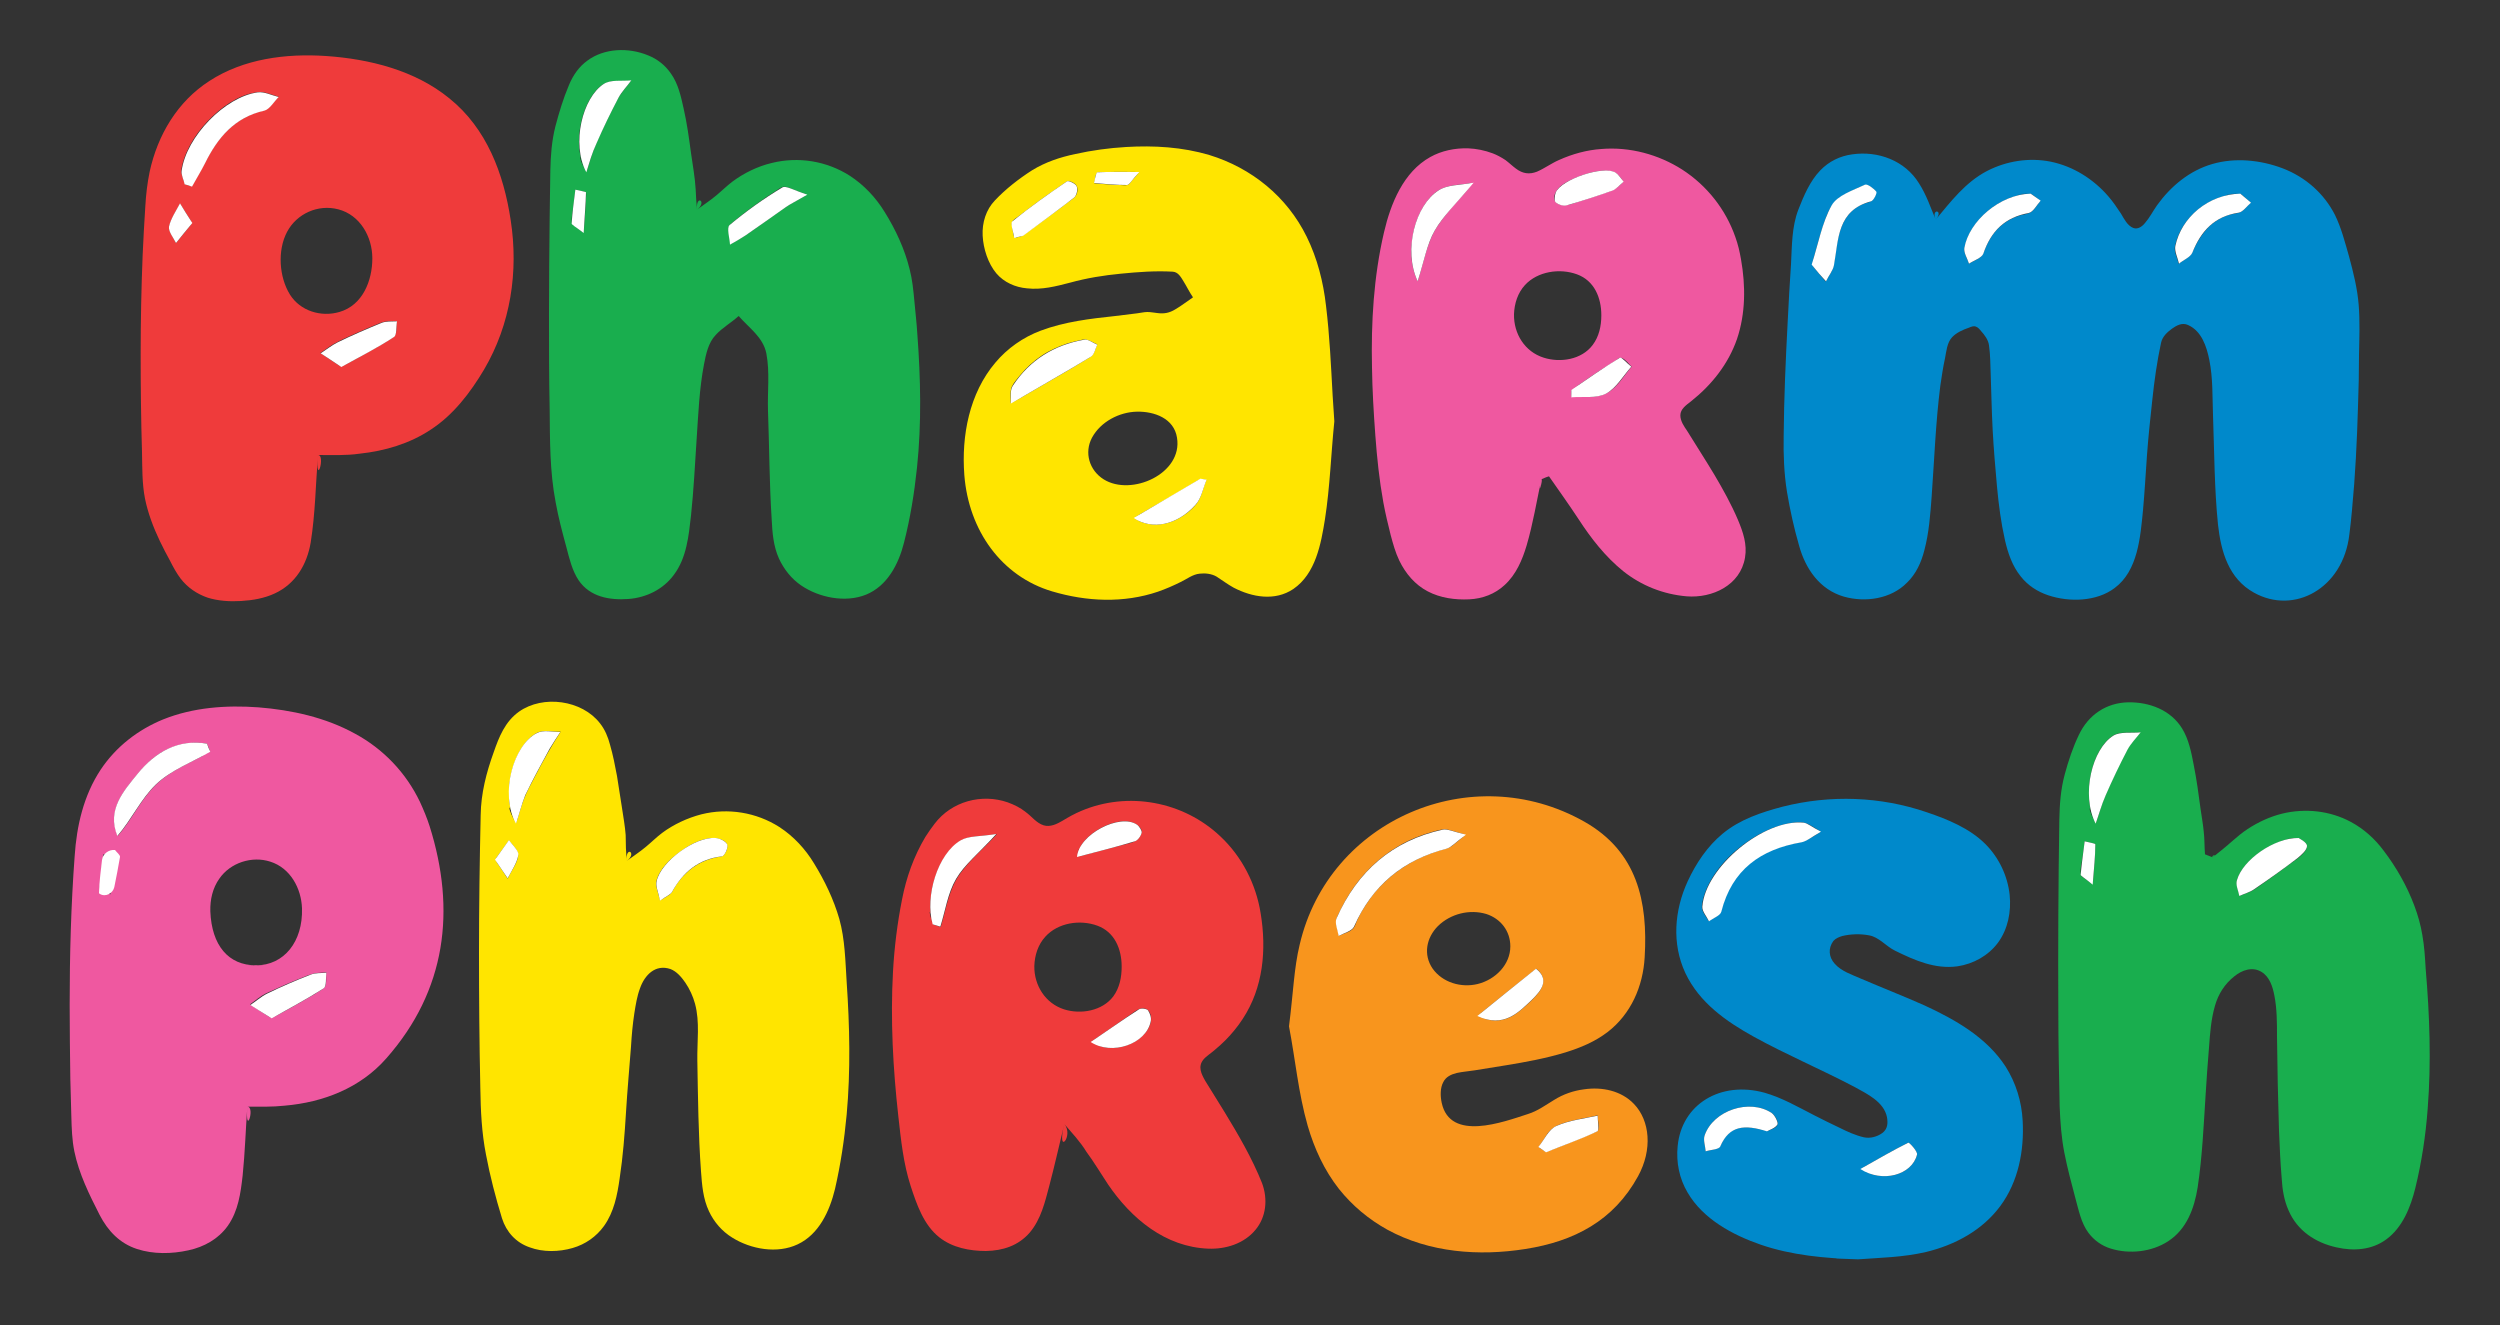 <?xml version="1.0" encoding="utf-8"?>
<!-- Generator: Adobe Illustrator 19.0.0, SVG Export Plug-In . SVG Version: 6.00 Build 0)  -->
<svg version="1.1" id="Layer_1" xmlns="http://www.w3.org/2000/svg" xmlns:xlink="http://www.w3.org/1999/xlink" x="0px" y="0px"
	 viewBox="0 0 750 397.5" style="enable-background:new 0 0 750 397.5;" xml:space="preserve">
<rect x="0" y="0" width="750" height="397.5" fill="#333333" stroke="none"/>
<style type="text/css">
	.st0{fill:#0089CB;}
	.st1{fill:#19AE4E;}
	.st2{fill:#EF3B3B;}
	.st3{fill:#EF58A0;}
	.st4{fill:#FFE500;}
	.st5{fill:#FFFFFF;}
	.st6{fill:#F8951D;}
</style>
<g id="XMLID_53_">
	<path id="XMLID_421_" class="st0" d="M580.7,65.9c4.6-5.5,8.9-11.2,15.4-14.6c5.8-3,12.6-4.1,19.1-2.8c6.8,1.4,12.8,5.2,17.3,10.4
		c1.4,1.6,2.6,3.4,3.8,5.2c0.9,1.5,1.9,3.6,3.7,4.3c1.4,0.5,2.7-0.5,3.5-1.5c1.4-1.6,2.4-3.6,3.6-5.3c4.1-5.7,9.7-10.4,16.6-12.4
		c6.9-2,14.5-1.2,21.1,1.3c6.8,2.6,12.4,7.5,15.7,14c1.9,3.9,3,8.2,4.2,12.4c1.3,4.8,2.5,9.6,2.9,14.5c0.4,5,0.2,10.1,0.1,15.1
		c0,5.1-0.1,10.2-0.3,15.4c-0.3,10.4-0.8,20.7-1.8,31.1c-0.2,2.5-0.5,5-0.8,7.4c-1.9,16.2-16.6,24.1-28.6,17.4
		c-7.6-4.2-9.9-12.3-10.8-20.4c-1.1-10.9-1.1-21.9-1.5-32.9c-0.2-5.4,0-11.1-1.1-16.5c-0.8-4-2.3-8.7-6.4-10.5
		c-1.7-0.8-3.4,0.1-4.8,1.1c-1.5,1.1-2.9,2.4-3.3,4.3c-1.2,5.6-2,11.3-2.6,17c-0.6,5.5-1.2,11.1-1.6,16.6
		c-0.4,5.5-0.7,11.1-1.2,16.6c-0.8,8-1.5,18.1-8.5,23.3c-5.4,4.1-13.6,4.3-19.9,2.2c-3.3-1.1-6.2-3-8.3-5.7
		c-2.5-3.1-3.8-6.9-4.7-10.8c-1.2-5.3-1.9-10.7-2.4-16.1c-0.5-5.6-1-11.3-1.3-17c-0.3-5.7-0.4-11.4-0.6-17c-0.1-2.8-0.1-5.6-0.5-8.4
		c-0.2-1.6-1.3-3.1-2.4-4.3c-0.4-0.5-0.9-1.1-1.5-1.3c-0.7-0.3-1.4,0-2.1,0.3c-1.8,0.6-3.8,1.5-5.1,2.9c-1.5,1.6-1.7,4.3-2.1,6.3
		c-0.6,2.7-1,5.5-1.4,8.2c-1.4,11-1.8,22.1-2.6,33.2c-0.4,5.4-0.8,11-2.2,16.2c-0.9,3.6-2.5,7.1-5.2,9.7c-4.8,4.9-12.5,6-18.9,4.2
		c-7.3-2.1-11.6-8.4-13.5-15.4c-1.5-5.2-2.7-10.6-3.6-16c-0.9-5.6-1.1-11.2-1-16.8c0.1-11.4,0.6-22.8,1.2-34.2
		c0.3-5.8,0.6-11.5,1-17.3c0.3-5.5,0.2-11.2,2.2-16.4c1.6-4.1,3.5-8.6,6.6-11.8c2.6-2.7,5.9-4.3,9.6-4.8c7.8-1.1,15.8,1.9,20,8.7
		C577.9,58.4,579.2,62.3,580.7,65.9C583.3,62.9,579.2,62.4,580.7,65.9z M543.5,79.4c1.6,1.9,2.9,3.5,4.2,5.1
		c0.6-1.2,1.4-2.2,1.9-3.4c0.5-1.1,0.6-2.2,0.8-3.3c0.3-1.9,0.5-3.7,0.9-5.6c0.7-3.6,2-7.2,5-9.5c0.8-0.6,1.7-1.1,2.7-1.5
		c0.9-0.4,2.2-0.5,2.8-1.2c0.4-0.5,0.9-1.3,1-2c0.1-0.9-1.1-1.6-1.7-2c-1-0.6-1.4-0.7-2.4-0.2c-1.1,0.5-2.2,1-3.3,1.5
		c-2,1-4.3,2.1-5.6,4c-1.7,2.4-2.6,5.6-3.5,8.4C545.3,72.9,544.5,76.2,543.5,79.4C545.1,81.4,545.5,73.1,543.5,79.4z M609.2,58.1
		c-5.5,0.2-10.9,3-14.7,6.9c-1.8,1.9-3.3,4-4.3,6.5c-0.4,1.1-0.9,2.4-0.9,3.5c0.1,1.5,1,2.8,1.4,4.1c1.1-0.7,2.5-1.2,3.5-2
		c0.9-0.8,1.1-2,1.6-3.1c1-2.2,2.3-4.3,4.1-5.9c1.8-1.7,3.9-2.8,6.2-3.5c1.1-0.3,2.5-0.4,3.4-1.1c1.1-0.9,1.7-2.2,2.6-3.2
		C610.9,59.2,609.6,58.3,609.2,58.1C600,58.3,609.6,58.3,609.2,58.1z M672.1,58.1c-9.6,0.3-17.7,7.1-19.6,15.7
		c-0.4,1.6,0.7,3.5,1.1,5.3c1.1-0.8,2.3-1.4,3.3-2.3c0.8-0.8,1.2-2,1.7-3c1.1-2.1,2.4-4.1,4.1-5.8c1.7-1.6,3.7-2.8,5.9-3.5
		c1.2-0.4,2.6-0.4,3.6-0.9c1.2-0.6,2-1.9,3-2.8C673.9,59.6,672.6,58.4,672.1,58.1C662.5,58.3,672.6,58.4,672.1,58.1z"/>
	<path id="XMLID_406_" class="st1" d="M209.1,62.9c1.9-1.4,3.9-2.7,5.7-4.2c1.7-1.4,3.2-2.9,4.9-4.2c3.5-2.6,7.6-4.6,11.8-5.6
		c8-2,16.5-0.6,23.4,3.8c4.3,2.8,7.8,6.5,10.5,10.9c3.3,5.3,6,11.1,7.5,17.2c0.8,3.1,1.1,6.2,1.4,9.4c0.3,3.3,0.7,6.7,0.9,10
		c1,13.3,1.3,26.8-0.1,40.1c-0.8,7.6-2,15.1-3.9,22.5c-1.6,6.4-5,13-11.4,15.6c-6.2,2.5-14.1,0.9-19.5-2.8c-2.9-2-5.1-4.8-6.6-8
		c-1.7-3.8-2-7.8-2.2-11.9c-0.7-10.8-0.7-21.6-1.1-32.4c-0.2-5.7,0.6-11.6-0.5-17.3c-1-4.9-5.2-7.6-8.3-11.2c-2.2,2-4.9,3.5-6.9,5.7
		c-2.2,2.3-2.9,5.7-3.5,8.8c-1.4,7.3-1.7,14.9-2.2,22.3c-0.5,7.7-0.9,15.5-1.7,23.1c-0.7,6.1-1.3,12.6-5.1,17.7
		c-3.2,4.4-8.3,6.9-13.7,7.3c-5.6,0.4-11.5-0.6-14.9-5.6c-2-3-2.8-6.6-3.7-10c-1.2-4.4-2.4-8.9-3.2-13.4c-1.8-9.3-1.7-18.7-1.8-28.1
		c-0.2-9.5-0.2-18.9-0.2-28.4c0-9.6,0.1-19.2,0.2-28.8c0.1-4.7,0.1-9.5,0.2-14.2c0.1-4.5,0.4-8.8,1.5-13.2c1.1-4.2,2.4-8.5,4.1-12.5
		c1.2-2.9,3-5.5,5.5-7.3c5.1-3.8,12.4-4,18.2-1.6c2.8,1.1,5.2,3,6.9,5.5c2.2,3.1,3,6.9,3.8,10.5c1,4.4,1.6,8.8,2.2,13.3
		c0.5,3.6,1.2,7.3,1.4,10.9C208.8,58.9,208.9,60.9,209.1,62.9C212.3,60.5,208.7,58.1,209.1,62.9z M175.9,51.7
		c0.8-2.4,1.5-4.9,2.4-7.3c0.9-2.4,2.1-4.8,3.2-7.1c1.1-2.4,2.3-4.7,3.5-7.1c1.2-2.2,2.8-4,4.3-6c-2.6,0.3-5.8-0.4-8.2,1
		c-1.7,1-3.1,2.8-4.1,4.5c-2.4,4.2-3.5,9.2-3.3,14C173.9,46.5,174.6,49.3,175.9,51.7C176.8,48.8,171.3,43.1,175.9,51.7z M242.2,58.4
		c-1.5-0.5-2.9-1-4.3-1.6c-0.8-0.3-1.8-0.8-2.7-0.8c-1.1,0.1-2.2,1.2-3.1,1.7c-1.5,0.9-2.9,1.9-4.3,2.9c-2.7,1.9-5.4,3.9-8,6.1
		c-1.1,0.9-1.4,1.4-1.2,2.8c0.1,1.3,0.4,2.5,0.5,3.8c2.3-1.3,4.5-2.6,6.6-4.1c2.3-1.6,4.5-3.2,6.8-4.8c1.6-1.1,3.1-2.3,4.7-3.2
		C238.9,60.2,240.6,59.3,242.2,58.4C238.1,57.1,238.6,60.5,242.2,58.4z M175.1,69.9c0.2-3,0.5-6,0.6-8.9c0-0.6,0-1.2,0.1-1.8
		c0-0.4,0.2-1.2-0.1-1.5c-0.2-0.3-1.1-0.3-1.3-0.4c-0.6-0.1-1.2-0.2-1.8-0.4c-0.2,1.7-0.4,3.4-0.6,5c-0.2,1.5-0.6,3.3-0.5,4.8
		c0,0.5,0.3,0.7,0.8,1C173.2,68.5,174.1,69.1,175.1,69.9C175.4,64.8,172.5,67.9,175.1,69.9z"/>
	<path id="XMLID_394_" class="st2" d="M95.4,136.5c-0.7,8.7-0.8,17.6-2.2,26.3c-1.1,6.5-4.5,12.3-10.7,15.2
		c-3.2,1.5-6.7,2.1-10.2,2.3c-3.3,0.2-6.8,0-10-1c-3.2-1.1-6-3-8.1-5.7c-1.2-1.6-2.2-3.4-3.1-5.2c-1.1-2-2.2-4.1-3.2-6.2
		c-1.9-4-3.5-8.2-4.4-12.6c-0.9-4.6-0.8-9.3-0.9-14c-0.3-9.8-0.4-19.6-0.4-29.5c0-9.9,0.2-19.8,0.6-29.7c0.2-4.9,0.5-9.7,0.8-14.6
		c0.2-3.5,0.6-6.9,1.3-10.3c2.4-11,8.3-21,17.9-27.2c10.3-6.7,23-8.3,35-7.5c13.1,0.9,26.7,4.3,37,12.7c11.2,9,16.3,22.6,18.4,36.5
		c2.4,15.5,0,31.3-8,44.9c-4.1,6.9-9.2,13.6-16,18c-6.3,4.2-13.8,6.4-21.3,7.2C103.8,136.7,99.6,136.5,95.4,136.5
		C94.6,146.7,97.8,136.5,95.4,136.5z M111.7,77.5c0-6.5-3.7-13-10.2-14.7c-6.1-1.6-12.5,1.3-15.4,6.8c-2.9,5.5-2.4,13.5,0.9,18.8
		c3.1,4.9,9.3,6.8,14.8,5.2C108.8,91.6,111.7,84.2,111.7,77.5C111.7,69.1,111.7,87.7,111.7,77.5z M55.4,55.3
		c0.7,0.2,1.4,0.4,2.1,0.6c1.5-2.7,3.1-5.4,4.5-8.1c1.1-2.1,2.4-4.2,3.9-6.1c2.9-3.7,6.7-6.5,11.1-8c1.3-0.4,2.6-0.5,3.7-1.5
		c1.1-1,1.8-2.2,2.9-3.2c-1.7-0.4-3.3-1.2-5.1-1.4c-1.3-0.1-2.7,0.3-4,0.6c-2.6,0.8-5.1,2.2-7.3,3.8c-4.7,3.5-8.8,8.2-11.2,13.6
		c-0.6,1.4-1.1,2.8-1.4,4.2c-0.2,0.8-0.3,1.6-0.1,2.5C54.8,53.4,55.2,54.3,55.4,55.3C56.1,55.5,55.1,53.9,55.4,55.3z M102.4,110.1
		c3.8-2.1,7.7-4.2,11.5-6.4c0.9-0.5,1.8-1,2.6-1.6c0.6-0.4,1.6-0.8,2-1.5c0.7-1.2,0.3-3,0.5-4.3c-1,0.1-1.9,0-2.9,0.1
		c-1,0.1-1.9,0.4-2.8,0.8c-2,0.8-4.1,1.7-6.1,2.6c-1.9,0.9-3.9,1.7-5.8,2.7c-1.9,0.9-3.5,2.2-5.3,3.4
		C97.9,107.1,99.6,108.2,102.4,110.1C107.8,107.1,99.6,108.2,102.4,110.1z M57.7,66.9c-1.6-2.5-2.7-4.2-3.7-5.8
		c-1,2.1-2.5,4-3.1,6.3c-0.6,2.1,1.1,3.7,1.9,5.5C54.3,71.1,55.8,69.2,57.7,66.9C56.1,64.4,55.8,69.2,57.7,66.9z"/>
	<path id="XMLID_388_" class="st3" d="M462.4,143.8c-1.4,6.6-2.5,13.3-4.4,19.8c-1.3,4.4-3.2,8.8-6.6,11.9
		c-2.9,2.7-6.6,4.1-10.6,4.3c-4.3,0.2-8.7-0.4-12.5-2.4c-3.8-2-6.6-5.3-8.5-9.2c-1.2-2.5-1.9-5.1-2.6-7.7c-0.8-3.2-1.6-6.5-2.2-9.8
		c-1.2-6.6-1.9-13.3-2.4-20.1c-0.5-6.8-0.9-13.5-1-20.3c-0.3-13.6,0.5-27.3,3.6-40.6c2-8.6,5.8-18.1,13.9-22.6
		c3.4-1.9,7.4-2.7,11.3-2.6c2.5,0.1,5,0.6,7.4,1.5c1.3,0.5,2.6,1.2,3.8,2c1.1,0.8,2.1,1.8,3.2,2.6c2,1.5,4,1.8,6.3,0.9
		c2.3-1,4.3-2.5,6.6-3.5c4-1.8,8.3-3,12.7-3.3c8.5-0.7,17.1,1.6,24.3,6.2c7.4,4.8,13,11.9,15.9,20.2c0.8,2.2,1.3,4.4,1.7,6.7
		c1.4,7.9,1.4,16.2-1.2,23.9c-2.6,7.5-7.6,13.8-13.8,18.7c-1.4,1.1-3.2,2.3-3.2,4.2c0,1.7,1.1,3.3,2,4.6c2.7,4.4,5.5,8.7,8.2,13.2
		c2.6,4.4,5.1,8.9,7.1,13.6c1.5,3.6,2.8,7.3,2.1,11.3c-1.4,8.3-9.8,12.2-17.5,11.6c-7-0.6-13.6-3.2-19.1-7.6
		c-5.3-4.3-9.6-9.8-13.3-15.5c-2.9-4.4-5.9-8.6-8.9-12.9C463.9,143.1,463.1,143.5,462.4,143.8C461.1,150,463.1,143.5,462.4,143.8z
		 M480.4,94.6c0-5.3-2.1-10.4-7.3-12.3c-5.2-1.9-11.8-0.9-15.6,3.2c-2.2,2.4-3.2,5.6-3.3,8.8c-0.1,5.8,3.2,11.2,8.9,13
		c5,1.6,11.4,0.6,14.7-3.8C479.7,101,480.4,97.8,480.4,94.6C480.4,86.2,480.4,102.9,480.4,94.6z M442.1,54.8c-3,0.6-6.2,0.5-9.1,1.6
		c-2.2,0.8-3.9,2.6-5.2,4.4c-3,4.2-4.4,9.6-4.4,14.8c0,3,0.6,6,1.9,8.8c1.8-5.5,2.7-11.6,5.9-16.5C434.4,63.1,438.5,59.1,442.1,54.8
		C437.8,55.6,436.8,61.2,442.1,54.8z M487.1,54.5c-0.9-1.1-1.7-2.5-3.1-3c-1-0.3-2.1-0.3-3.2-0.3c-2.8,0.2-5.7,1.1-8.3,2.2
		c-2,0.9-4.6,2.1-5.7,4.1c-0.7,1.2-0.9,2.9,0.5,3.6c2,1.1,4,0.1,6-0.5c2.5-0.8,5.1-1.6,7.6-2.5c1.1-0.4,2.5-0.7,3.5-1.4
		C485.4,56.2,486.2,55.2,487.1,54.5C486,53.2,485.7,55.5,487.1,54.5z M471.4,117c0,0.7,0,1.4,0.1,2.1c3.5-0.3,7.6,0.6,10.8-1.3
		c3.1-1.8,4.9-5.2,7.2-7.8c-0.9-0.8-1.8-2.2-3-2.6c-0.6-0.3-1.2,0.3-1.7,0.7c-0.9,0.6-1.8,1.2-2.7,1.7
		C478.4,112.1,474.9,114.6,471.4,117C471.4,117.7,476.3,113.7,471.4,117z"/>
	<path id="XMLID_375_" class="st4" d="M400.3,126.4c-1,9.8-1.3,19.6-2.8,29.3c-1.2,7.5-2.8,16.4-9.5,21c-5.5,3.7-12.3,2.5-17.9-0.4
		c-1.8-1-3.4-2.2-5.1-3.3c-1.5-0.9-3.5-1.1-5.1-0.9c-2.1,0.2-3.8,1.6-5.7,2.5c-2.2,1.1-4.5,2.1-6.8,2.9c-10.3,3.5-21.4,3-31.8-0.1
		c-15.1-4.5-25-18.2-26.3-34.9c-0.9-11.8,1.5-24.5,9.3-33.7c3.6-4.3,8.3-7.6,13.6-9.6c7.2-2.7,14.9-3.6,22.4-4.4
		c2.2-0.3,4.3-0.5,6.5-0.8c1-0.1,2.1-0.4,3.1-0.4c1,0,1.9,0.2,2.9,0.3c2.1,0.3,3.7,0,5.5-1.1c1.9-1.1,3.5-2.4,5.3-3.6
		c-1.1-1.6-1.9-3.3-2.9-4.9c-0.8-1.3-1.6-2.7-3.2-2.8c-5.2-0.3-10.4,0.1-15.5,0.6c-5.2,0.5-10.2,1.3-15.3,2.7
		c-4.2,1.1-8.5,2.2-12.9,1.7c-3.5-0.3-6.9-1.8-9.2-4.5c-2.5-3-3.9-7.4-4.1-11.3c-0.2-3.9,1-7.8,3.7-10.6c3.2-3.4,7.2-6.5,11.1-9
		c4.1-2.5,8.3-3.9,13-4.9c5-1.1,10.1-1.8,15.2-2.1c8.4-0.5,16.9,0,25,2.4C375.5,50.4,386.1,59,392,71c3.2,6.5,5,13.6,5.8,20.7
		c1.1,9,1.5,18.1,2,27.1C400,121.3,400.1,123.9,400.3,126.4C399.2,136.8,399.4,112.5,400.3,126.4z M341.1,123.5
		c-5.3,0.1-10.9,3-13.5,7.8c-2.4,4.5-0.8,9.8,3.5,12.5c8.3,5.2,23.8-1.7,22-12.5C352.2,125.5,346.3,123.4,341.1,123.5z M303.2,121.1
		c5-2.9,10-5.8,15-8.7c2.3-1.3,4.6-2.7,6.9-4.1c0.9-0.6,2.2-1.1,2.8-2c0.6-0.9,0.8-2,1.3-3c-1.6-0.6-2.7-1.7-4.5-1.4
		c-1.5,0.3-2.9,0.7-4.4,1.1c-2.7,0.9-5.4,2.1-7.8,3.7c-2.4,1.6-4.6,3.6-6.4,5.8c-0.9,1.1-2,2.3-2.6,3.6
		C302.9,117.8,303.3,119.5,303.2,121.1C312.1,115.9,303.4,119.3,303.2,121.1z M304.3,71.4c0.7-0.2,1.4-0.3,2-0.5
		c0.6-0.2,1.1-0.6,1.6-1c1.7-1.3,3.5-2.5,5.2-3.8c1.8-1.3,3.5-2.6,5.3-3.9c0.8-0.6,1.6-1.3,2.5-1.9c0.7-0.5,1.5-1,1.9-1.7
		c0.6-1.1,0.7-2.6-0.3-3.4c-0.5-0.4-1-0.7-1.6-0.8c-0.8-0.2-1.2,0.3-1.8,0.7c-3.5,2.4-7.1,4.9-10.5,7.5c-1,0.7-1.9,1.5-2.9,2.2
		c-0.6,0.5-1.9,1.1-2.1,1.9c-0.2,0.6,0.1,1.4,0.2,2C303.8,69.6,304.1,70.5,304.3,71.4C306,70.9,304,69.6,304.3,71.4z M340.1,155.4
		c3.9,2.6,8.7,2.5,12.8,0.5c2.2-1.1,4.5-2.8,6-4.7c1.6-2.1,2-4.8,3-7.2c-0.5-0.1-1-0.2-1.5-0.2c-0.6,0-1,0.3-1.5,0.6
		c-0.8,0.5-1.7,1-2.5,1.5c-1.8,1.1-3.6,2.1-5.4,3.2C347.5,151.1,343.8,153.2,340.1,155.4C345.6,159.1,347.2,151.2,340.1,155.4z
		 M341.8,51.6c-3.1,0-6.2-0.1-9.2,0c-0.6,0-1.2,0-1.8,0.1c-0.4,0-1.3-0.1-1.6,0.1c-0.7,0.5-0.7,2.5-0.9,3.2c1.7,0.1,3.4,0.3,5.1,0.4
		c0.9,0.1,1.7,0.1,2.6,0.1c0.6,0,1.6,0.2,2.2,0c0.5-0.1,0.9-0.7,1.2-1.1C340.2,53.5,341,52.5,341.8,51.6
		C336.4,51.6,339.5,54.2,341.8,51.6z"/>
	<path id="XMLID_363_" class="st5" d="M543.5,79.4c2-6.3,3.1-12.6,6-17.8c1.7-3,6.4-4.5,10-6.2c0.7-0.3,2.6,1.1,3.4,2.1
		c0.3,0.4-0.8,2.7-1.6,2.9c-10.2,2.7-9.7,11.4-11.1,19.1c-0.3,1.7-1.6,3.2-2.4,4.9C546.4,82.9,545.1,81.4,543.5,79.4z"/>
	<path id="XMLID_362_" class="st5" d="M609.2,58.1c0.4,0.3,1.7,1.2,3,2.1c-1.2,1.3-2.2,3.4-3.6,3.7c-7.1,1.3-11.3,5.4-13.6,12.2
		c-0.5,1.3-2.8,2-4.3,3c-0.5-1.6-1.6-3.2-1.4-4.7C590.7,66.3,600,58.3,609.2,58.1z"/>
	<path id="XMLID_361_" class="st5" d="M672.1,58.1c0.5,0.4,1.8,1.5,3.2,2.7c-1.2,1-2.4,2.8-3.7,3c-7.3,1.1-11.3,5.5-13.9,12
		c-0.6,1.4-2.7,2.2-4,3.3c-0.4-1.8-1.4-3.7-1.1-5.3C654.4,65.2,662.5,58.3,672.1,58.1z"/>
	<path id="XMLID_354_" class="st5" d="M175.9,51.7c-4.6-8.7-1.1-22.4,5.2-26.5c2.1-1.4,5.5-0.8,8.3-1.1c-1.3,1.8-2.9,3.4-3.9,5.3
		c-2.3,4.4-4.5,8.9-6.5,13.5C177.6,45.9,176.8,48.8,175.9,51.7z"/>
	<path id="XMLID_353_" class="st5" d="M242.2,58.4c-3.6,2.1-5.1,2.8-6.4,3.7c-4,2.8-8,5.7-12.1,8.5c-1.5,1-3.1,1.9-4.7,2.8
		c-0.1-2-1.1-5.1-0.1-5.9c4.9-4.1,10.2-7.9,15.7-11.2C235.7,55.5,238.1,57.1,242.2,58.4z"/>
	<path id="XMLID_352_" class="st5" d="M175.1,69.9c-2.6-2-3.7-2.5-3.6-2.9c0.2-3.4,0.7-6.7,1.1-10.1c1.1,0.3,3.2,0.6,3.2,0.8
		C175.7,61.3,175.4,64.8,175.1,69.9z"/>
	<path id="XMLID_346_" class="st5" d="M55.4,55.3c-0.3-1.4-1.1-2.8-0.9-4.1C55.9,41,67.5,29,77.4,27.7c2-0.2,4.1,0.9,6.2,1.4
		c-1.4,1.4-2.7,3.7-4.3,4.1c-8.9,2-14,8.1-17.8,15.8c-1.2,2.4-2.6,4.6-3.9,7C56.9,55.7,56.1,55.5,55.4,55.3z"/>
	<path id="XMLID_345_" class="st5" d="M102.4,110.1c-2.8-1.9-4.5-3-6.2-4.1c1.7-1.1,3.3-2.4,5.1-3.3c4.3-2.1,8.7-4,13.1-5.8
		c1.4-0.6,3.1-0.4,4.7-0.5c-0.3,1.6,0,4.1-0.9,4.7C113.2,104.4,107.8,107.1,102.4,110.1z"/>
	<path id="XMLID_344_" class="st5" d="M57.7,66.9c-1.9,2.3-3.4,4.1-4.9,6c-0.8-1.6-2.3-3.4-2.1-4.9c0.5-2.4,2.1-4.7,3.3-7
		C55,62.7,56.1,64.4,57.7,66.9z"/>
	<path id="XMLID_342_" class="st5" d="M442.1,54.8c-5.3,6.4-9.2,10-11.7,14.4c-2.3,4-3.1,8.9-5.1,15.2c-4.4-9.4-0.7-22.9,6.3-27.3
		C434.2,55.4,437.8,55.6,442.1,54.8z"/>
	<path id="XMLID_341_" class="st5" d="M487.1,54.5c-1.3,1.1-2.3,2.3-3.4,2.7c-4.5,1.6-9.1,3.1-13.7,4.4c-1,0.3-2.5-0.2-3.3-0.9
		c-0.5-0.4-0.3-2,0-2.9c1.6-4,14.5-8.3,18-6C485.5,52.3,486,53.2,487.1,54.5z"/>
	<path id="XMLID_340_" class="st5" d="M471.4,117c4.9-3.3,9.6-6.7,14.6-9.7c0.4-0.3,2.2,1.8,3.4,2.7c-2.5,2.8-4.5,6.4-7.6,8.1
		c-2.9,1.5-6.9,0.8-10.4,1.1C471.4,118.4,471.4,117.7,471.4,117z"/>
	<path id="XMLID_334_" class="st5" d="M303.2,121.1c0.2-1.7-0.3-3.9,0.6-5.3c5.1-7.8,12.4-12.3,21.5-13.9c1.2-0.2,2.6,1,3.9,1.5
		c-0.6,1.2-0.9,3-1.9,3.6C319.7,111.6,312.1,115.9,303.2,121.1z"/>
	<path id="XMLID_333_" class="st5" d="M304.3,71.4c-0.3-1.8-1.3-4.5-0.6-5c5.3-4.3,10.8-8.2,16.4-12c0.5-0.3,2.6,0.7,2.9,1.5
		c0.4,0.9,0,2.8-0.8,3.4c-5,3.9-10.1,7.6-15.2,11.4C306.6,70.9,306,70.9,304.3,71.4z"/>
	<path id="XMLID_332_" class="st5" d="M340.1,155.4c7.1-4.2,13.6-8,20-11.8c0.6,0.1,1.3,0.2,1.9,0.3c-1.1,2.6-1.6,5.7-3.4,7.6
		C353.1,157.6,345.6,159.1,340.1,155.4z"/>
	<path id="XMLID_331_" class="st5" d="M341.8,51.6c-2.4,2.6-3,3.9-3.7,3.9c-3.3,0-6.6-0.3-9.9-0.6c0.3-1.1,0.6-3.2,1-3.2
		C332.8,51.5,336.4,51.6,341.8,51.6z"/>
</g>
<g id="XMLID_54_">
	<path id="XMLID_416_" class="st1" d="M663.8,257.2c2-1.6,3.9-3.1,5.8-4.8c1.5-1.3,3-2.6,4.7-3.7c3.2-2.1,6.7-3.7,10.3-4.6
		c7-1.7,14.4-0.9,20.7,2.5c3.9,2.1,7.2,5.1,9.8,8.6c3.8,5,7,10.6,9.2,16.5c1.1,2.9,1.9,5.8,2.4,8.8c0.6,3.3,0.8,6.7,1,10.1
		c1.2,14,1.7,28.1,0.6,42.1c-0.6,8-1.8,15.9-3.7,23.7c-1.4,5.7-3.8,11.8-8.7,15.4c-4.3,3.2-9.8,3.6-15,2.4c-6.3-1.4-11.7-5-14.3-11
		c-1.4-3.1-1.9-6.4-2.1-9.8c-0.4-4.7-0.6-9.5-0.8-14.2c-0.3-9.4-0.5-18.9-0.6-28.3c0-4.1,0-8.3-0.8-12.3c-0.5-2.6-1.4-5.5-3.8-7
		c-2.7-1.7-5.9-0.6-8.2,1.3c-2.9,2.3-4.8,5.3-5.8,8.8c-1.2,4.1-1.5,8.4-1.8,12.6c-0.4,4.6-0.7,9.2-1,13.9c-0.6,9.3-1,18.7-2.4,28
		c-1,6.3-3.3,12.6-8.9,16.2c-4.9,3.2-11.6,3.9-17.1,2.2c-2.7-0.8-5.1-2.5-6.8-4.8c-2.2-3-2.9-6.8-3.9-10.4c-1.2-4.5-2.4-9-3.3-13.6
		c-0.9-4.6-1.2-9.1-1.4-13.8c-0.2-9.6-0.4-19.2-0.4-28.7c-0.1-19.2,0-38.3,0.3-57.5c0.1-4.6,0.4-8.9,1.6-13.4
		c1.1-4.1,2.5-8.3,4.3-12c2.8-5.9,8.2-9.6,14.8-9.7c6.3-0.1,12.7,2.3,16.1,7.8c2,3.2,2.8,7.2,3.5,10.9c0.9,4.5,1.5,9,2.1,13.5
		c0.3,2.1,0.7,4.3,0.9,6.4c0.3,2.3,0.2,4.7,0.4,7C662.3,256.6,663.1,256.9,663.8,257.2C665.5,255.8,663.1,256.9,663.8,257.2z
		 M628.7,247.1c0.9-2.5,1.6-5,2.5-7.5c1-2.4,2.1-4.8,3.2-7.2c1.1-2.4,2.3-4.8,3.5-7.1c1.1-2.1,2.8-3.8,4.2-5.6
		c-2.8,0.3-6.1-0.4-8.2,1C627.7,224.6,624.2,238.3,628.7,247.1C629.7,244.3,624.2,238.3,628.7,247.1z M689.6,251.4
		c-7.4,0-16.8,6.7-18.5,12.6c-0.4,1.4,0.5,3.2,0.7,4.8c1.2-0.5,2.5-0.9,3.7-1.5c1.3-0.7,2.4-1.6,3.6-2.4c2.4-1.7,4.7-3.3,7-5.1
		c1.9-1.4,4.5-2.8,5.7-4.9C692.9,253,690.7,252.3,689.6,251.4C682.2,251.3,690,251.7,689.6,251.4z M627.8,265.4
		c0.4-5,0.8-8.6,0.8-12.1c0-0.3-2.1-0.6-3.2-0.9c-0.2,1.7-0.4,3.3-0.7,5c-0.2,1.5-0.7,3.3-0.5,4.8c0,0.5,0.3,0.7,0.7,1
		C626,263.9,626.9,264.6,627.8,265.4C628.2,260.3,625.3,263.3,627.8,265.4z"/>
	<path id="XMLID_411_" class="st4" d="M188,258.3c1.9-1.4,3.9-2.7,5.7-4.2c1.7-1.4,3.2-2.9,4.9-4.2c3.5-2.6,7.6-4.5,11.8-5.6
		c8-2,16.5-0.6,23.4,3.8c4.3,2.8,7.8,6.6,10.4,10.9c3.2,5.2,5.9,10.8,7.6,16.7c1.7,6.1,1.8,12.6,2.2,18.9c0.9,13.2,1.2,26.6,0,39.8
		c-0.7,7.5-1.8,14.9-3.5,22.3c-1.6,6.6-4.8,13.6-11.2,16.6c-6.1,2.9-14,1.5-19.6-2c-3.1-1.9-5.5-4.7-7-7.9c-1.8-3.8-2.1-7.9-2.4-12
		c-0.8-11-0.9-22.1-1.1-33.2c-0.1-5.7,0.8-11.6-0.7-17.1c-0.6-2.2-1.6-4.4-2.9-6.3c-1.1-1.6-2.6-3.4-4.5-4.1
		c-4.5-1.5-7.7,1.8-9.1,5.8c-0.9,2.4-1.3,5-1.7,7.5c-0.5,3.3-0.8,6.6-1,10c-0.5,6.6-1.1,13.1-1.5,19.7c-0.4,6.6-0.9,13.2-1.9,19.8
		c-0.7,5-1.7,10.1-4.7,14.3c-2.3,3.2-5.6,5.5-9.4,6.6c-4.1,1.2-8.9,1.3-12.9-0.2c-4.1-1.4-7-4.6-8.3-8.7c-1.9-6.2-3.6-12.7-4.8-19.1
		c-1.3-6.6-1.6-13.2-1.7-19.9c-0.3-13.6-0.4-27.3-0.4-40.9c0-13.7,0.2-27.4,0.5-41.1c0.1-6.5,1.7-12.7,3.9-18.8
		c1.6-4.6,3.4-9.2,7.6-12.2c7.2-5.1,18.9-3.5,24.3,3.5c1.5,1.9,2.4,4.1,3,6.4c0.9,3.1,1.5,6.2,2.1,9.4c0.5,3.2,1,6.4,1.5,9.6
		c0.4,2.7,0.9,5.4,1.1,8.1C187.7,253.1,187.8,255.7,188,258.3C191.3,255.9,187.6,253.5,188,258.3z M154.8,247.1
		c0.8-2.4,1.4-4.8,2.3-7.2c0.9-2.4,2.2-4.7,3.4-7c2.4-4.6,4.9-9.1,7.7-13.4c-2.4,0.1-5.1-0.6-7,0.3
		C154.2,223.4,149.9,237.9,154.8,247.1C155.8,244.2,149.9,237.9,154.8,247.1z M198,270.2c0.9-0.6,1.8-1.1,2.7-1.7
		c0.7-0.5,1-1,1.3-1.6c1-1.8,2.2-3.4,3.7-4.8c2.8-2.8,6.4-4.5,10.3-5.1c0.8-0.1,1.1-0.3,1.5-1c0.4-0.6,0.8-1.5,0.7-2.3
		c-0.2-1.7-2.9-2.3-4.3-2.3c-3.5,0.1-7,2-9.7,4c-3,2.1-6.4,5.3-7.3,9C196.6,265.9,197.5,267.7,198,270.2
		C200,268.8,197.5,267.7,198,270.2z M148.5,257.9c1.6,2.3,2.7,4,3.8,5.7c1-2.2,2.6-4.2,3.1-6.5c0.4-2-1.7-3.5-2.7-5
		C151.4,253.9,150.1,255.7,148.5,257.9C150.1,260.3,150.1,255.7,148.5,257.9z"/>
	<path id="XMLID_400_" class="st3" d="M74.2,332c-0.5,6.9-0.7,13.7-1.4,20.6c-0.6,5.3-1.3,10.7-4.5,15.2c-2.8,3.9-7.1,6.3-11.8,7.3
		c-5,1.1-10.5,1.2-15.4-0.4c-5.2-1.7-8.7-5.4-11.2-10.2c-3.1-6.1-6.2-12.3-7.6-19.1c-0.7-3.5-0.8-6.9-0.9-10.5
		c-0.1-3.7-0.2-7.4-0.3-11.1c-0.1-7.5-0.2-14.9-0.2-22.4c0-14.9,0.4-29.8,1.5-44.6c0.6-9.1,2.7-18.2,7.8-25.9
		c4.6-6.9,11.2-12,18.8-15.1c9-3.6,18.9-4.3,28.5-3.6c10,0.8,20.1,3,29,7.9c8.5,4.6,15.3,11.7,19.5,20.5c1.1,2.4,2.1,4.8,2.9,7.3
		c7.9,25.1,5,49.2-13,69.6c-7.8,8.9-18.9,13.2-30.5,14.2C81.8,332.1,78,332,74.2,332C73.5,341.5,76.7,332,74.2,332z M76.8,289.6
		c8.4,0,14.1-7.1,13.8-17.1c-0.2-6-3.5-12.1-9.5-14c-5.5-1.8-12,0.3-15.3,5.1c-2,2.8-2.8,6.3-2.7,9.8
		C63.5,283.6,68.5,289.6,76.8,289.6C85.2,289.5,68.5,289.6,76.8,289.6z M63.1,225.5c-0.3-0.8-0.7-1.6-1-2.4
		c-5.9-1-11.6,0.7-16.2,4.4c-2.3,1.9-4.2,4.1-6,6.4c-1.8,2.2-3.5,4.4-4.6,7c-1.4,3.2-1.3,6.7,0,9.9c4.3-4.9,6.9-11,11.6-15.5
		C51.4,230.9,57.6,228.7,63.1,225.5C62.7,224.8,57.6,228.7,63.1,225.5z M81.5,305.5c3.8-2.1,7.7-4.2,11.4-6.4c0.9-0.5,1.8-1,2.6-1.6
		c0.6-0.4,1.6-0.8,2-1.5c0.6-1.2,0.2-3,0.4-4.3c-1,0.1-1.9,0.1-2.9,0.2c-1,0.1-1.9,0.5-2.9,0.8c-2.1,0.8-4.2,1.7-6.3,2.6
		c-2,0.9-4,1.8-6,2.7c-1.8,0.9-3.2,2.2-4.8,3.3C76.9,302.6,78.6,303.7,81.5,305.5C86.8,302.5,78.6,303.7,81.5,305.5z M33.8,256.6
		c-0.9-0.1-1.9-0.2-2.8-0.3c-0.3,2.8-0.7,5.6-0.9,8.4c-0.1,0.9-0.5,2.2,0.4,2.7c0.8,0.4,1.8,0.5,2.6,0.9c0.5-2.2,0.9-4.4,1.4-6.6
		c0.2-1,0.7-2.3,0.6-3.2C35,257.6,34.2,257.1,33.8,256.6C32.9,256.5,34.3,257.2,33.8,256.6z"/>
	<path id="XMLID_382_" class="st2" d="M319.3,337.2c-1.5,6.2-2.9,12.4-4.5,18.5c-1.3,4.9-2.5,10.1-5.9,14.1c-3.4,3.9-8,5.4-13.1,5.5
		c-4.9,0-10.1-1-14-4.1c-4.7-3.7-6.8-9.9-8.6-15.4c-2.2-6.8-2.9-13.8-3.7-20.9c-1.6-14.4-2.4-28.9-1.6-43.4
		c0.4-7.3,1.3-14.5,2.7-21.6c1.3-6.7,3.5-12.9,7-18.8c0.9-1.4,1.8-2.7,2.8-4c5.1-6.7,14.1-9.1,21.9-6.4c1.9,0.7,3.8,1.6,5.4,2.9
		c1.8,1.3,3.2,3.3,5.4,4c2,0.6,4-0.4,5.7-1.4c1.8-1.1,3.6-2.1,5.5-2.9c14.1-6,30.7-2.9,41.8,7.6c6.5,6.1,10.7,14.3,12.1,23.1
		c1.8,10.9,0.8,22.3-5.4,31.7c-1.5,2.3-3.3,4.5-5.2,6.4c-1,1-2.1,2-3.2,2.9c-1.1,1-2.5,1.8-3.4,2.9c-1.7,2.1-0.6,4.3,0.6,6.4
		c1.9,3.1,3.8,6.1,5.7,9.2c4.2,6.9,8.3,13.9,11.3,21.4c1.8,4.8,1.3,10.2-2,14.1c-3.4,4.1-8.9,5.8-14.1,5.6
		c-12.9-0.5-23.1-9-30.1-19.3c-2.2-3.3-4.2-6.7-6.5-9.8C324,342.4,321.6,339.9,319.3,337.2C316.8,347.2,322.3,340.8,319.3,337.2z
		 M336.5,290c0-5.3-2.1-10.4-7.3-12.3c-5.2-1.9-11.8-0.9-15.6,3.3c-2.2,2.4-3.2,5.6-3.3,8.8c-0.1,5.8,3.3,11.2,8.9,13
		c5,1.6,11.5,0.5,14.8-3.9C335.9,296.3,336.5,293.1,336.5,290z M279.8,277.3c0.8,0.3,1.6,0.5,2.4,0.8c1.7-5.5,2.4-11.3,5.9-16.1
		c3.1-4.3,7.4-7.8,11-11.8c-4.9,0.8-8.3,0.5-10.7,1.9C281.4,256,277.4,268.9,279.8,277.3C280.6,277.5,277.4,268.9,279.8,277.3z
		 M323.1,257.1c4.4-1.2,8.9-2.3,13.3-3.5c1.7-0.5,4.1-0.7,5.3-2.2c0.4-0.6,0.9-1.4,0.8-2.1c-0.1-0.7-0.8-1.5-1.4-1.9
		C335.9,243.8,323.6,250.3,323.1,257.1C329.2,255.5,323.6,250.3,323.1,257.1z M327.2,312.6c4.4,2.9,10.7,2.1,14.7-1.1
		c1.8-1.4,3.7-3.9,3.4-6.4c-0.2-1.5-0.9-2.6-2.5-2.6c-1.5,0-3,1.5-4.3,2.3C334.8,307.4,331,310,327.2,312.6
		C333.6,316.8,332.4,309.1,327.2,312.6z"/>
	<path id="XMLID_369_" class="st6" d="M386.7,307.9c1.3-10.2,1.5-17.5,3.2-24.5c8.7-37.5,51.6-56,85.4-36.9
		c15.9,9,19.1,24,18.1,40.7c-0.5,8.7-4.1,17-11.1,22.4c-3.8,2.9-8.1,4.7-12.6,6.1c-5.9,1.8-11.9,2.9-18,3.9c-3.1,0.5-6.2,1-9.3,1.5
		c-1.8,0.3-3.6,0.4-5.4,0.8c-1.6,0.4-3.2,1.1-4,2.7c-1,1.8-0.9,4.3-0.5,6.2c2.5,11.8,18.5,5.8,25.9,3.4c2.9-0.9,5.3-2.7,7.8-4.2
		c2.7-1.7,5.8-2.8,9-3.2c5.4-0.8,11.2,0.4,15,4.4c4.8,5,5.6,13.7,1.2,21.7c-7.3,13.3-19.1,19.5-33.8,21.8
		c-13.9,2.2-28.8,1.1-41.4-5.8c-5.6-3.1-10.5-7.2-14.5-12.2c-4.4-5.6-7.4-12.1-9.4-19C389.5,327.9,388.6,317.8,386.7,307.9
		C388,297.6,388.5,317,386.7,307.9z M453.1,283.9c0-4.6-2.9-8.3-7.2-9.7c-5-1.5-10.7-0.1-14.5,3.6c-3.5,3.5-4.5,8.6-1.6,12.8
		c3,4.2,8.6,5.8,13.5,4.6C448.6,293.9,453.1,289.4,453.1,283.9C453.2,277.9,453.1,290.2,453.1,283.9z M439.8,250.4
		c-1.8-0.4-3.6-1.1-5.4-1.5c-1.5-0.3-3,0.2-4.5,0.6c-3.6,1-7.1,2.4-10.3,4.3c-6.2,3.6-11.4,8.8-15.1,14.9c-1.1,1.8-2.1,3.7-3,5.6
		c-0.5,1-0.8,1.8-0.6,2.9c0.2,1.2,0.6,2.4,0.8,3.6c1.3-0.8,3.3-1.1,4.3-2.3c0.5-0.6,0.7-1.4,1-2.1c0.4-0.9,0.9-1.7,1.3-2.6
		c1.7-2.9,3.6-5.7,6-8.1c4.6-4.8,10.5-8.3,16.8-10.3c1.4-0.5,3.1-0.7,4.3-1.5C436.9,252.8,438.3,251.5,439.8,250.4
		C436,249.5,436.5,252.8,439.8,250.4z M443.2,304.8c2.5,1.2,5.4,1.8,8.1,1c2.2-0.6,4.1-2,5.8-3.5c1.7-1.5,3.6-3.2,4.9-5.1
		c1.6-2.4,1.2-4.8-1.1-6.6C454.9,295.3,449.5,299.7,443.2,304.8C451.1,308.5,449.5,299.7,443.2,304.8z M461.5,344.1
		c0.8,0.5,1.5,1,2.3,1.5c3.9-1.5,7.8-3,11.6-4.6c0.9-0.4,1.9-0.8,2.8-1.2c0.6-0.3,1.2-0.3,1.3-1c0.3-1.3-0.2-2.8-0.2-4.2
		c-3.8,0.9-7.6,1.3-11.3,2.7c-1.6,0.6-2.7,1.4-3.7,2.7C463.4,341.3,462.6,342.8,461.5,344.1C462.3,344.6,463.3,341.9,461.5,344.1z"
		/>
	<path id="XMLID_364_" class="st0" d="M557.4,377.8c-9.9-0.3-19.9-1.2-29.2-4.4c-8.4-2.9-17.3-7.7-21.9-15.6c-2.5-4.2-3.5-9.1-3-14
		c1.2-12.5,12.8-19.6,26-16c5.3,1.5,10.1,4.3,15,6.8c2.5,1.3,5,2.5,7.5,3.7c2.4,1.2,4.8,2.3,7.4,2.9c1.9,0.4,4-0.2,5.5-1.3
		c1.6-1.2,1.7-2.9,1.4-4.7c-0.9-4.7-6.1-7.1-9.9-9.2c-9.9-5.2-20.3-9.6-30.1-15c-8.3-4.6-16.3-10.2-20.5-19.1
		c-4.1-8.8-3.3-18.8,0.7-27.5c2.5-5.4,5.9-10.5,10.5-14.3c5.2-4.3,11.6-6.4,18-8.1c14.3-3.6,29.3-3.1,43.3,1.7
		c6.2,2.1,12.8,4.8,17.5,9.5c4.1,4.1,6.7,9.6,7.3,15.3c0.5,5-0.5,10.2-3.5,14.3c-2.9,3.9-7.4,6.4-12.2,7.1
		c-6.7,0.9-12.8-1.8-18.7-4.7c-2.7-1.3-4.8-4.1-7.8-4.6c-2.6-0.5-5.5-0.4-8,0.2c-1,0.3-2,0.7-2.7,1.5c-1.6,2.2-1.4,4.8,0.4,6.8
		c2,2.3,5.2,3.3,7.9,4.5c6.3,2.7,12.7,5.2,19,8c9.3,4.3,18.7,9.6,24.4,18.4c3.1,4.9,4.8,10.5,5.1,16.2c0.5,9-1.3,18.3-6.7,25.6
		c-5.4,7.3-13.6,11.7-22.3,13.8C570.9,377.2,564.2,377.3,557.4,377.8C540.8,377.3,560.9,377.6,557.4,377.8z M546.3,249.5
		c-1.5-0.8-3.1-2.1-4.7-2.6c-1.3-0.4-2.9-0.2-4.3,0c-3.4,0.5-6.6,1.8-9.6,3.4c-6.2,3.5-11.9,8.7-15.1,15c-0.8,1.6-1.4,3.2-1.8,4.9
		c-0.2,0.9-0.4,1.9-0.1,2.8c0.4,1.2,1.3,2.2,1.9,3.3c1.1-0.8,2.8-1.3,3.5-2.5c0.4-0.6,0.4-1.5,0.7-2.2c0.2-0.8,0.5-1.6,0.8-2.4
		c1.1-2.7,2.6-5.3,4.5-7.5c3.7-4.3,8.9-6.9,14.4-8.3c1.5-0.4,3.3-0.5,4.7-1.1C543.1,251.7,544.6,250.5,546.3,249.5
		C543.5,248.1,543.5,251.1,546.3,249.5z M530.1,339.4c1-0.5,3-1,3.2-2.2c0.2-1-1-2.8-1.8-3.3c-6.6-4.4-17.5-0.8-20.1,6.7
		c-0.5,1.4,0.2,3.2,0.3,4.8c1-0.3,2-0.4,3-0.7c1-0.3,1.3-0.6,1.7-1.5c0.7-1.6,1.8-3.1,3.3-4C522.9,337.4,526.9,338.4,530.1,339.4
		C530.7,339,523.4,337.3,530.1,339.4z M558.1,350.7c6.6,4.3,15.5,1.8,17-4.3c0.2-1-2.4-3.8-2.6-3.6
		C567.9,345.1,563.4,347.7,558.1,350.7C564.7,355,563.4,347.7,558.1,350.7z"/>
	<path id="XMLID_360_" class="st5" d="M628.7,247.1c-4.5-8.8-1-22.5,5.3-26.4c2.1-1.3,5.5-0.7,8.2-1c-1.4,1.8-3,3.4-4,5.3
		c-2.3,4.4-4.5,9-6.5,13.6C630.5,241.3,629.7,244.3,628.7,247.1z"/>
	<path id="XMLID_359_" class="st5" d="M689.6,251.4c0.4,0.3,2.5,1.3,2.5,2.4c0,1.2-1.6,2.6-2.8,3.6c-4.3,3.3-8.7,6.4-13.1,9.4
		c-1.3,0.9-2.9,1.3-4.4,2c-0.3-1.6-1.2-3.4-0.7-4.8C672.8,258,682.2,251.3,689.6,251.4z"/>
	<path id="XMLID_358_" class="st5" d="M627.8,265.4c-2.5-2.1-3.6-2.6-3.6-3c0.3-3.4,0.8-6.7,1.2-10c1.1,0.3,3.2,0.6,3.2,0.9
		C628.6,256.8,628.2,260.3,627.8,265.4z"/>
	<path id="XMLID_357_" class="st5" d="M154.8,247.1c-5-9.2-0.7-23.7,6.3-27.2c1.9-1,4.7-0.3,7-0.3c-1.1,1.7-2.2,3.3-3.2,5
		c-2.5,4.6-5,9.1-7.3,13.9C156.5,241.2,155.8,244.2,154.8,247.1z"/>
	<path id="XMLID_356_" class="st5" d="M198,270.2c-0.5-2.6-1.4-4.4-1-5.9c1.3-5.9,11.6-13.4,17.7-12.9c1.3,0.1,3.1,1,3.5,2
		c0.3,0.9-0.8,3.4-1.6,3.5c-7,0.8-11.7,4.7-15,10.7C201.1,268.4,200,268.8,198,270.2z"/>
	<path id="XMLID_355_" class="st5" d="M148.5,257.9c1.6-2.2,2.9-4.1,4.2-5.9c1,1.5,3,3.2,2.8,4.5c-0.4,2.4-2,4.7-3.2,7
		C151.2,261.9,150.1,260.3,148.5,257.9z"/>
	<path id="XMLID_350_" class="st5" d="M63.1,225.5c-5.5,3.2-11.8,5.5-16.3,9.8c-4.5,4.3-7.3,10.5-11.6,15.5
		c-3.2-8,1.9-13.5,6.1-18.7c5.3-6.5,12.2-10.5,20.8-9C62.4,224,62.7,224.8,63.1,225.5z"/>
	<path id="XMLID_349_" class="st5" d="M81.5,305.5c-2.9-1.8-4.7-2.9-6.4-4c1.7-1.1,3.2-2.5,5-3.4c4.3-2.1,8.7-4,13.1-5.7
		c1.4-0.6,3.1-0.4,4.7-0.6c-0.2,1.6,0.1,4.1-0.8,4.7C92.1,299.7,86.8,302.5,81.5,305.5z"/>
	<path id="XMLID_348_" class="st5" d="M34.5,255c0.5,0.7,1.6,1.5,1.5,2.1c-0.5,3-1.1,6-1.7,9c-0.4,1.9-2.6,3.1-4.3,2.1
		c-0.2-0.1-0.3-0.2-0.3-0.3c0.1-3.3,0.5-6.6,0.9-9.9C30.8,256.2,32.6,254.8,34.5,255L34.5,255z"/>
	<path id="XMLID_338_" class="st5" d="M279.8,277.3c-2.4-8.4,1.5-21.2,8.4-25.2c2.4-1.4,5.8-1.1,10.7-1.9
		c-5.4,5.9-9.6,9.2-12.1,13.5c-2.5,4.3-3.2,9.5-4.7,14.3C281.4,277.8,280.6,277.5,279.8,277.3z"/>
	<path id="XMLID_337_" class="st5" d="M323.1,257.1c0.5-6.8,12.9-13.2,18-9.7c0.7,0.5,1.5,1.8,1.4,2.4c-0.2,1-1.2,2.4-2.1,2.6
		C334.8,254.1,329.2,255.5,323.1,257.1z"/>
	<path id="XMLID_336_" class="st5" d="M327.2,312.6c5.2-3.5,9.8-6.8,14.5-9.8c0.6-0.4,2.3-0.2,2.7,0.3c0.6,0.9,1.1,2.3,0.8,3.4
		C343.8,313.2,333.6,316.8,327.2,312.6z"/>
	<path id="XMLID_329_" class="st5" d="M439.8,250.4c-3.3,2.4-4.4,3.8-5.8,4.2c-13.1,3.4-22.3,11-27.8,23.4c-0.6,1.3-3,1.9-4.6,2.8
		c-0.3-1.8-1.3-4-0.6-5.4c6.2-14,16.7-23.2,31.8-26.5C434.2,248.6,436,249.5,439.8,250.4z"/>
	<path id="XMLID_328_" class="st5" d="M443.2,304.8c6.3-5.1,11.7-9.5,17.6-14.2c4.3,3.4,1.4,6.7-1.1,9.2
		C455.5,303.8,451.1,308.5,443.2,304.8z"/>
	<path id="XMLID_327_" class="st5" d="M461.5,344.1c1.8-2.2,3.1-5.3,5.4-6.3c3.8-1.7,8.2-2.2,12.4-3.1c0,1.6,0.5,4.4-0.1,4.7
		c-5,2.4-10.3,4.2-15.4,6.3C463,345.1,462.3,344.6,461.5,344.1z"/>
	<path id="XMLID_326_" class="st5" d="M546.3,249.5c-2.8,1.6-4.3,2.9-5.9,3.2c-12.2,2.1-20.8,8.2-24,20.8c-0.3,1.2-2.4,1.9-3.7,2.9
		c-0.7-1.5-2.1-3-2-4.4c0.9-11.9,18.5-26.4,30.4-25.2C542.4,247,543.5,248.1,546.3,249.5z"/>
	<path id="XMLID_325_" class="st5" d="M530.1,339.4c-6.7-2.1-11.3-1.8-14,4.5c-0.4,1-2.9,1-4.4,1.5c-0.1-1.6-0.8-3.4-0.3-4.8
		c2.6-7.5,13.5-11.1,20.1-6.7c1,0.7,2.1,3,1.7,3.5C532.5,338.5,530.7,339,530.1,339.4z"/>
	<path id="XMLID_324_" class="st5" d="M558.1,350.7c5.3-3,9.8-5.6,14.4-7.9c0.3-0.1,2.9,2.7,2.6,3.6
		C573.6,352.5,564.7,355,558.1,350.7z"/>
</g>
</svg>
